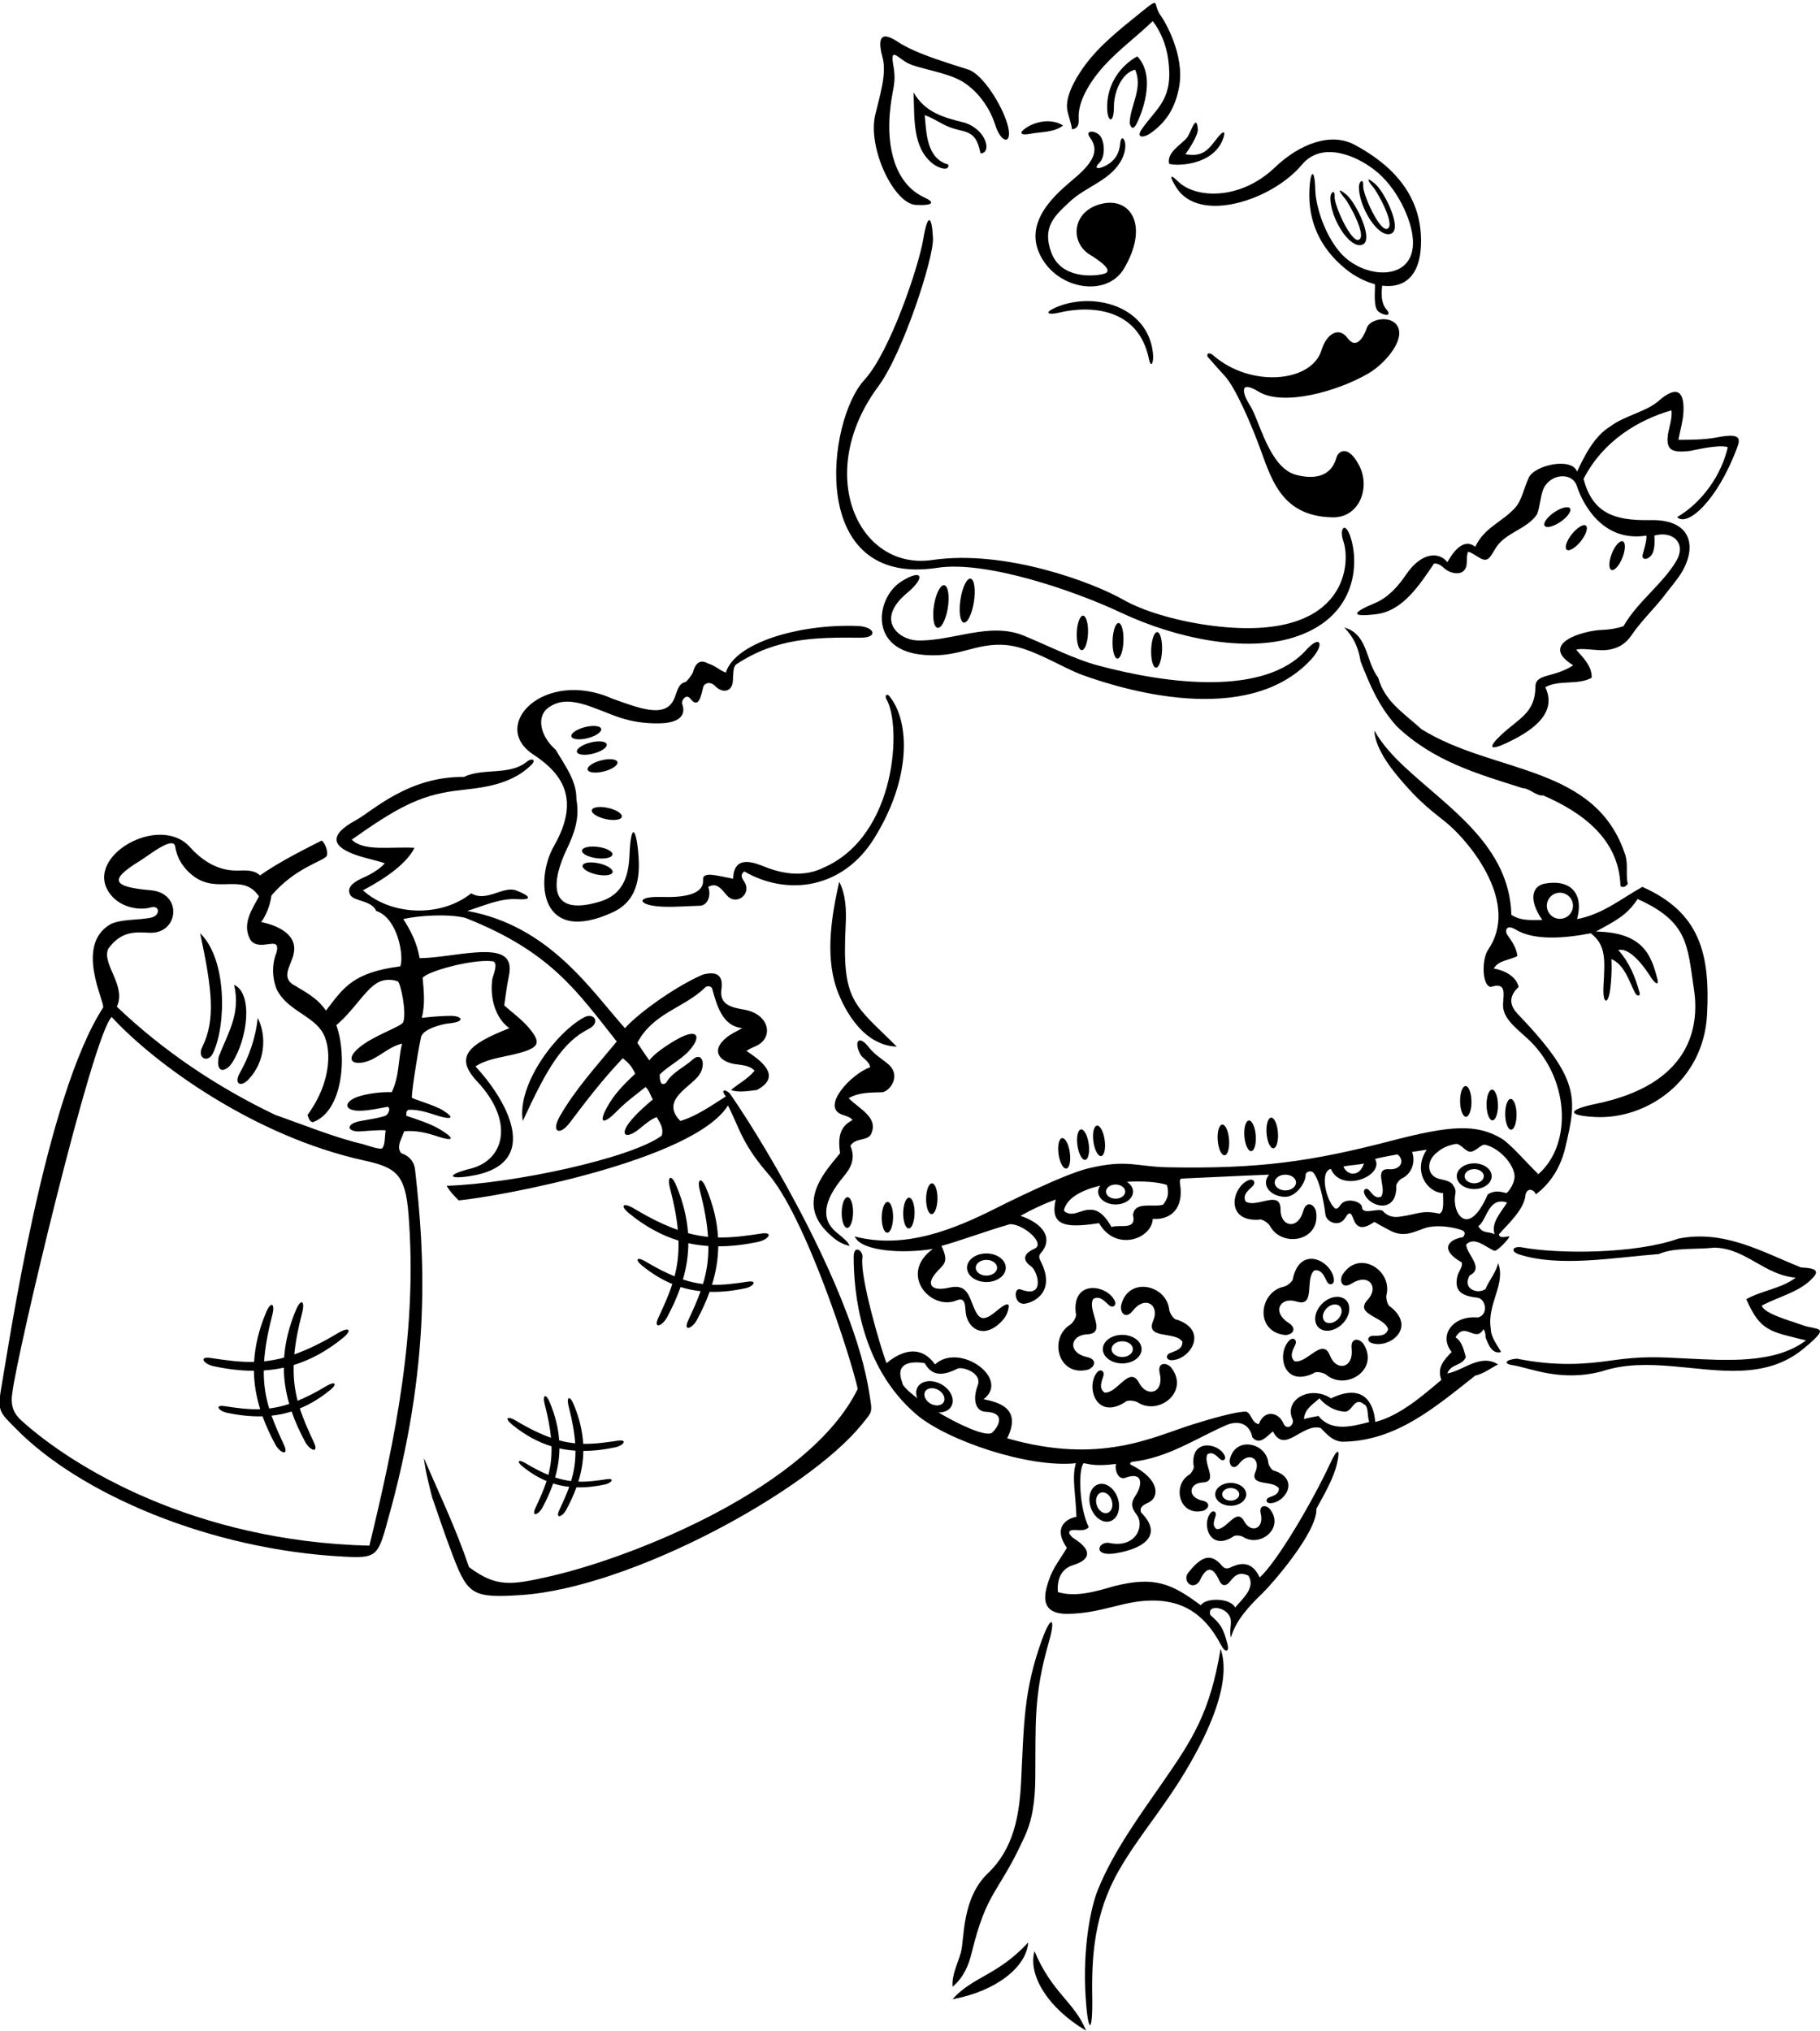<?xml version="1.0" encoding="UTF-8"?>
<svg xmlns="http://www.w3.org/2000/svg" xmlns:xlink="http://www.w3.org/1999/xlink" width="517pt" height="577pt" viewBox="0 0 517 577" version="1.1">
<g id="surface1">
<path style=" stroke:none;fill-rule:nonzero;fill:rgb(0%,0%,0%);fill-opacity:1;" d="M 304.52 36.742 C 306.414 36.48 306.488 35.066 306.414 33.512 C 306.148 28.086 310.688 21.934 313.617 18.719 C 317.855 14.07 323.129 10.184 327.457 5.996 C 329.664 8.859 331.27 12.711 331.832 16.738 C 333.43 28.219 328.789 30.367 324.414 36.586 C 322.477 39.344 324.926 39.242 327.039 37.695 C 331.617 34.344 333.891 30.367 334.945 24.723 C 336.676 15.488 330.574 5.559 329.785 4.52 C 327.219 1.125 329.941 -1.207 324.156 3.461 C 317.98 8.445 311.91 13.207 307.621 19.34 C 305.125 22.902 302.512 27.75 303.199 31.355 C 303.547 33.168 304.305 34.953 304.52 36.742 "/>
<path style=" stroke:none;fill-rule:nonzero;fill:rgb(0%,0%,0%);fill-opacity:1;" d="M 322.934 35.035 C 323.949 32.992 328.77 22.008 323.062 16.004 C 318.004 18.812 314.707 24.008 314.508 29.77 C 314.332 34.852 316.449 35.543 316.43 30.309 C 316.414 26.223 318.551 20.762 322.453 19.785 C 324.75 25.031 321.074 29.883 320.895 34.961 C 320.898 34.883 321.473 37.977 322.934 35.035 "/>
<path style=" stroke:none;fill-rule:nonzero;fill:rgb(0%,0%,0%);fill-opacity:1;" d="M 278.535 43.574 C 281.766 43.574 280.379 36.863 273.926 34.828 C 267.949 33.355 262.828 31.965 259.504 26.25 C 259.848 33.133 259.004 41.848 264.984 46.516 C 266.504 47.699 269.711 48.867 269.387 46.746 C 263.164 45.039 263.164 37.719 262.676 32.715 C 264.746 33.43 266.523 34.605 268.328 35.504 C 273.723 38.195 277.059 35.91 278.535 43.574 "/>
<path style=" stroke:none;fill-rule:nonzero;fill:rgb(0%,0%,0%);fill-opacity:1;" d="M 292.555 38.023 C 295.789 37.414 299.492 37.664 301.961 35.645 C 298.59 33.473 293.676 34.492 290.828 36.809 C 289.449 37.934 290.25 38.457 292.555 38.023 "/>
<path style=" stroke:none;fill-rule:nonzero;fill:rgb(0%,0%,0%);fill-opacity:1;" d="M 332.094 46.504 C 333.801 47.227 344.414 47.16 347.34 39.676 C 348.328 37.145 347.598 36.93 345.965 38.992 C 343.242 42.434 341.93 44.688 336.73 43.816 C 337.461 42.844 340.391 38.449 340.266 36.742 C 340.031 33.789 339.305 34.848 338.648 36.227 C 336.953 39.785 337.727 38.695 334.613 41.531 C 333.066 42.941 331.68 44.43 332.094 46.504 "/>
<path style=" stroke:none;fill-rule:nonzero;fill:rgb(0%,0%,0%);fill-opacity:1;" d="M 399.445 163.195 C 397.117 166.629 394.281 169.793 390.523 171.348 C 384.074 174.023 383.461 175.398 390.961 174.477 C 398.488 173.551 403.195 166.238 407.367 160.086 C 408.617 160.035 409.438 160.684 410.234 161.414 C 412.156 163.188 416.496 163.984 416.656 159.898 C 416.699 158.844 416.641 157.727 417.004 156.789 C 417.652 156.727 418.992 157.73 420.379 158.52 C 422.75 159.871 423.281 158.289 424.91 155.648 C 427.598 151.281 433.863 150.328 436.648 146.055 C 437.504 143.719 437.516 141.383 438.301 139.234 C 439.992 134.609 446.586 133.824 447.953 138.125 C 449.219 142.109 454.73 154.203 467.637 152.156 C 468 152.766 466.898 156.672 466.707 157.254 C 465.941 159.535 468.738 159.082 469.539 156.918 C 470.105 155.402 470.027 153.59 469.953 152.156 C 475.148 150.672 479.27 154.305 476.074 159.547 C 472.016 166.207 465.332 170.746 461.168 177.895 C 459.141 178.57 457.113 178.875 455.066 178.945 C 449.668 179.137 436.898 182.848 446.895 188.996 C 441.445 192.617 436.184 191.25 436.16 195.059 C 436.113 202.641 431.441 204.016 426.359 208.844 C 422.645 212.367 423.203 213.254 427.57 211.254 C 436.656 207.098 442.191 202 438.965 195.223 C 442.867 193.023 448.238 194.73 452.141 192.535 C 452.262 189.242 449.699 186.805 447.75 184.605 C 449.039 183.961 453.707 184.949 456.285 184.668 C 459.91 184.277 462 182.629 463.492 180.41 C 466.32 176.211 470.48 172.41 473.492 168.258 C 474.656 166.762 476.031 165.141 477.203 163.391 C 481.895 156.41 481.484 147.461 468.699 147.746 C 458.156 147.98 452.344 145.5 449.824 136.051 C 455.477 125.109 465.52 119.254 474.793 116.57 C 475.133 118.68 474.039 121.711 473.805 123.461 C 473.207 127.863 474.891 128.699 480.07 128.102 C 480.938 128 488.008 126.168 490.816 127.023 C 488.984 134.953 483.617 142.641 476.418 146.91 C 479.289 149.777 487.766 142.387 493.422 127.266 C 494.398 124.664 494.629 122.926 487.871 124.23 C 484.152 124.949 479.953 124.949 476.785 124.949 C 477.281 122.137 478.059 119.777 478.203 117.18 C 478.523 111.453 476.598 109.109 471.121 113.918 C 467.594 117.016 461.348 118.117 457.387 121.168 C 452.75 123.973 449.945 129.828 447.992 133.977 C 446.527 129.82 435.973 132.086 434.285 135.664 C 432.949 138.508 432.305 142.105 430.426 144.227 C 426.645 148.371 421.641 149.836 419.078 155.328 C 416.734 153.504 414.02 154.547 411.148 159.719 C 408.918 156.746 403.852 156.703 399.445 163.195 "/>
<path style=" stroke:none;fill-rule:nonzero;fill:rgb(0%,0%,0%);fill-opacity:1;" d="M 371.012 184.68 C 359.137 197.855 331.629 194.336 311.926 189.059 C 305.102 187.23 297.949 183.516 290.832 180.586 C 281.012 176.539 270.406 182.297 260.477 181.938 C 255.391 181.75 248.41 176.164 257.699 168.434 C 263.035 163.992 262.047 161.391 256.016 165.203 C 248.996 169.637 246.715 183.941 261.074 185.887 C 272.273 187.402 276.801 182.301 286.172 183.285 C 293.203 184.023 301.738 189.672 307.402 191.723 C 317.957 195.551 354.141 207.07 372.387 187.398 C 376.395 183.078 375.176 180.059 371.012 184.68 "/>
<path style=" stroke:none;fill-rule:nonzero;fill:rgb(0%,0%,0%);fill-opacity:1;" d="M 151.508 214.355 C 159.836 219.809 164.895 227.137 157.379 240.309 C 151.852 249.996 153.27 268.758 174.07 259.156 C 179.555 256.625 181.945 251.727 181.41 243.637 C 180.875 235.445 179.238 232.898 178.805 243.047 C 178.547 249.129 176.863 254.223 170.289 256.172 C 154.84 260.746 157.055 249.492 160.977 241.277 C 163.094 236.855 164.75 232.484 163.73 227.062 C 163.855 221.816 160.438 217.426 157.879 213.031 C 153.293 208.988 152.516 203.621 155.512 201.246 C 161.246 196.707 168.473 201.305 176.074 203.859 C 179.488 205.004 183.309 205.562 187.074 205.488 C 187.895 205.477 195.809 205.625 193.781 199.938 C 193.465 199.055 194.902 196.934 196.113 198.488 C 198.555 201.609 199.168 197.43 199.77 195.16 C 200.059 194.062 201.742 193.438 203.121 194.871 C 205.219 197.059 207.984 196.566 208.188 193.457 C 208.309 191.59 208.199 189.457 209.117 188.754 C 220.395 181.238 231.383 181.027 244.414 181.16 C 249.551 181.215 248.602 178.016 243.605 177.828 C 227.016 177.195 208.73 182.605 206.188 191.074 C 204.48 190.465 203.016 188.996 201.188 188.512 C 198.438 186.941 197.348 189.078 196.836 190.992 C 196.715 191.457 195.117 193.672 194.703 193.754 C 192.52 194.195 192.336 196.789 191.387 198.781 C 188.859 204.094 181.535 201.184 174.062 198.516 C 154.57 189.816 138.867 206.074 151.508 214.355 "/>
<path style=" stroke:none;fill-rule:nonzero;fill:rgb(0%,0%,0%);fill-opacity:1;" d="M 461.777 243.168 C 453.484 217.059 424.445 219.988 403.828 207.176 C 398.582 202.418 393.336 199.246 391.508 192.535 C 387.848 187.777 388.699 180.215 381.867 178.262 C 384.676 181.191 385.895 184.117 386.504 187.902 C 389.188 194.73 391.629 200.59 396.754 206.324 C 407.246 216.328 419.812 219.863 432.5 223.891 C 434.695 224.012 436.402 226.211 438.355 225.965 C 449.09 230.602 459.949 238.164 460.316 251.707 C 461.047 252.316 461.902 251.828 462.391 251.098 C 461.777 248.289 462.512 245.973 461.777 243.168 "/>
<path style=" stroke:none;fill-rule:nonzero;fill:rgb(0%,0%,0%);fill-opacity:1;" d="M 252.656 197.781 C 251.887 196.832 251.23 197.664 251.82 198.664 C 256.109 205.906 254.871 237.285 234.004 246.461 C 228.535 249.195 222.555 248.359 217.305 246.262 C 214.383 245.094 208.426 242.637 208.262 249.633 C 203.695 248.777 199.438 247.426 199.723 250 C 200.09 255.855 188.148 254.68 187.477 254.809 C 180.773 254.637 181.023 257.031 187.258 257.512 C 190.887 257.789 194.785 257.402 198.625 257.32 C 201.188 257.32 202.039 254.148 201.188 251.949 C 203.84 250.488 205.051 252.867 206.676 254.559 C 209.258 257.246 213.453 254.004 211.562 250.719 C 210.922 249.609 210.023 248.676 211.434 247.559 C 223.719 254.672 239.367 252.473 248.254 238.273 C 258.98 221.125 258.504 204.969 252.656 197.781 "/>
<path style=" stroke:none;fill-rule:nonzero;fill:rgb(0%,0%,0%);fill-opacity:1;" d="M 512.309 376.539 C 507.684 374.941 501.141 373.133 500.453 370.902 C 505.539 368.195 511.496 367.023 515.242 362.703 C 517.34 360.285 513.621 360.203 511.555 360.043 C 500.332 355.527 489.719 349.309 476.785 351.867 C 464.508 356.242 442.801 356.289 432.441 354.371 C 429.668 353.855 428.898 355.504 431.531 356.355 C 442.988 360.074 458.551 357.223 471.172 356.262 C 475.688 354.309 481.664 355.039 487.031 354.43 C 496.062 354.676 500.941 362.117 510.09 362.973 C 505.82 366.145 500.695 366.508 496.062 369.07 C 500.055 378.254 502.852 378.262 513.02 380.781 C 504.242 387.492 490.285 386.48 478.871 385.914 C 470.801 385.516 466.559 385.223 457.523 386.516 C 450.457 387.523 442.145 388.234 430.871 385.969 C 427.723 386.242 426.867 387.406 429.652 387.816 C 434.621 388.559 443.273 392.699 455.07 389.566 C 461.527 387.414 468.352 387.555 475.188 388.137 C 488.348 389.254 501.551 392.008 512.27 383.176 C 520.367 376.508 516.469 377.977 512.309 376.539 "/>
<path style=" stroke:none;fill-rule:nonzero;fill:rgb(0%,0%,0%);fill-opacity:1;" d="M 207.652 311.121 C 206.797 309.656 204.234 308.926 206.188 311.488 C 202.285 313.926 197.895 317.098 193.258 318.441 C 187.809 312.879 195.027 309.449 198.105 306.02 C 200.863 302.949 199.621 298.312 196.637 301.109 C 194.582 303.031 190.832 304.699 189.23 307.582 C 187.398 309.047 187.398 305.996 187.398 305.266 C 189.559 303.027 193.328 301.133 195.656 298.594 C 199.387 294.516 198.25 292.086 192.891 294.949 C 189.551 296.738 185.586 299.531 184.473 301.238 C 183.211 299.57 182.195 297.945 181.055 296.238 C 185.449 287.82 194.23 286.355 200.09 280.742 C 200.801 279.848 202.285 280.012 202.406 281.23 C 203.746 285.988 205.336 291.48 210.824 292.09 C 209.539 292.848 207.719 293.637 206.348 294.762 C 201.66 298.613 204.633 301.641 208.719 302.281 C 210.707 302.594 212.871 302.609 214.363 304.168 C 212.164 306.73 210.094 307.582 207.652 309.656 C 209.605 310.391 212.047 310.023 214.973 309.656 C 221.633 306.133 217.488 302.094 212.047 298.555 C 212.965 297.922 213.883 297.535 214.777 297.137 C 219.84 294.867 218.691 288.102 211.383 286.82 C 207.934 286.215 204.125 285.52 204.969 280.742 C 205.375 277.305 203.852 275.781 199.723 276.84 C 192.77 279.766 181.992 287.168 177.52 292.09 C 167.715 281.059 155.941 262.977 132.746 258.781 C 137.227 257.391 142.109 255.102 147.008 255.434 C 151.566 255.742 150.465 254.434 146.676 252.98 C 142.906 251.539 138.344 256.395 133.844 253.781 C 125.23 260.672 111.168 260.188 103.098 252.926 C 109.91 249.348 115.664 245.117 117.738 240.848 C 110.789 240.473 103.352 241.957 99.926 238.531 C 112.355 229.727 119.02 226.004 129.215 224.656 C 135.199 223.863 144.402 223.621 150.801 217.426 C 152.508 215.797 151.086 215.289 149.762 216.305 C 144.883 220.453 137.258 218.035 131.77 220.719 C 115.941 220.523 105.738 230.477 101.199 232.938 C 92.641 237.578 94.883 240.734 101.238 242.926 C 103.969 243.863 106.828 244.387 109.32 245.242 C 108.102 246.582 106.547 247.621 104.93 248.504 C 103.188 249.457 97.996 251.023 99.414 254.094 C 100.359 256.148 105.422 255.594 106.879 258.781 C 112.988 260.812 114.812 271.594 113.715 274.52 C 100.199 276.285 97.609 280.559 92.605 287.086 C 89.922 283.305 86.75 281.84 82.969 279.523 C 79.816 277.203 83.09 273.547 83.457 270.738 C 84.594 265.105 77.988 262.664 74.184 261.953 C 75.648 260.004 76.746 257.074 77.113 254.391 C 83.883 246.5 91.387 244.875 92.852 243.168 C 93.215 241.824 92.484 239.75 91.387 238.773 C 87.848 240.605 79.238 244.812 73.871 248.703 C 72.316 247.18 70.188 247.223 67.352 247.316 C 61.695 247.391 57.266 244.316 53.945 240.629 C 45.336 231.055 24.086 243.117 30.914 253.449 C 33.852 257.898 39.621 258.719 42.84 257.785 C 45.426 257.039 45.668 260.129 42.824 260.711 C 39.164 261.457 34.496 261.039 31.363 262.566 C 21.113 268.543 29.898 284.77 29.289 286.234 C 12.82 311.672 2.57 381.777 0.551 393.094 C -0.867 401.031 -0.266 400.992 4.578 405.922 C 22.641 424.309 59.527 440.27 97.801 442.223 C 106.633 442.672 107.367 442.211 109.934 432.652 C 122.82 387.41 120.582 355.98 117.91 332.312 C 117.734 330.727 116.965 328.637 113.957 327.59 C 112.492 325.762 114.078 323.566 114.812 321.367 C 118.223 321.066 121.352 321.848 124.285 322.832 C 128.82 324.355 129.324 323.512 125.312 321.039 C 122.289 319.18 118.723 318.105 115.422 316.977 C 115.422 316.367 115.297 315.637 116.031 315.27 C 119.27 315.156 121.688 316.168 124.785 317.09 C 127.766 317.977 129.613 317.824 125.805 315.422 C 123.527 313.984 117.168 312.172 117.027 311.844 C 116.762 311.23 118.469 300.02 119.566 294.773 C 119.934 292.211 126.148 290.855 127.211 290.762 C 132.629 290.297 131.16 288.582 128.109 288.59 C 125.812 288.598 122.82 288.797 119.812 289.16 C 120.789 285.379 120.422 281.719 120.055 277.816 C 121.152 275.984 134.086 272.445 139.699 273.059 C 141.895 273.059 139.973 277.34 139.867 278.043 C 139.09 283.254 140.613 289.188 144.699 292.09 C 133.164 296.645 128.879 300.141 135.57 307.254 C 146.086 318.434 143.492 329.555 133.602 332.012 C 127.039 333.641 127.051 335.09 133.328 334.141 C 154.867 330.883 143.539 312.008 135.062 302.945 C 138.266 300.883 141.926 300.48 145.461 299.652 C 153.242 297.836 154.023 296.535 150.297 292.062 C 148.281 289.645 145.43 287.582 143.234 285.621 C 143.594 283.121 143.953 280.16 144.547 277.316 C 145.723 271.738 142.699 270.105 135.609 270.539 C 129.977 270.883 124.664 272.105 119.203 272.203 C 118.469 267.934 116.762 264.516 114.566 261.102 C 118.469 260.125 127.094 259.516 132.133 260.734 C 156.488 270.312 163.941 281.691 175.199 295.871 C 169.02 303.348 163.406 309.523 159.102 316.988 C 156.395 321.68 158.996 322.758 161.863 318.938 C 166.531 312.719 171.133 306.719 176.91 300.629 C 178.332 301.809 179.348 302.621 180.445 305.02 C 177.859 307.453 175.184 310.074 173.266 313.152 C 169.785 318.738 170.812 320.203 175.277 315.633 C 177.879 312.969 180.891 310.805 183.375 308.805 C 184.473 309.777 184.715 311.121 185.449 312.34 C 183.559 313.938 180.789 316.289 178.832 318.805 C 175.883 322.598 177.961 323.707 181.66 320.656 C 183.305 319.305 184.898 317.953 186.547 317.344 C 187.684 319.297 188.496 320.516 188.012 322.59 C 179.395 329.051 145.672 336.27 126.887 336.863 C 127.742 338.449 129.086 339.789 130.305 341.012 C 141.492 339.992 196.938 329.773 206.797 314.051 C 209.969 320.27 210.66 324.582 217.656 332.836 C 228.758 344.914 242.059 386.883 243.645 394.57 C 230.176 422.16 180.766 442.16 156.41 447.766 C 145.043 450.379 141 450.953 133.23 445.199 C 129.449 433.977 124.691 424.215 120.422 414.211 C 120.789 417.75 121.887 421.898 122.738 425.312 C 124.699 430.98 126.656 436.82 128.836 442.469 C 132.922 453.07 134.484 454.027 148.051 453.125 C 179.082 451.07 229.484 423.684 244.895 404.551 C 247.965 400.73 247.824 401.504 246.934 395.734 C 242.629 367.758 218.164 326.309 207.652 311.121 Z M 116.039 344.906 C 118.66 378.016 112.328 408.566 104.93 439.098 C 55.281 437.883 20.574 416.719 6.059 403.527 C 4.18 401.816 2.785 399.625 3.547 395.422 C 4.824 384.617 26.262 294.09 31.727 288.918 C 43.93 302.215 72.355 322.891 103.469 329.68 C 112.625 331.68 115.148 333.691 116.039 344.906 Z M 114.555 290.336 C 114.105 291.648 106.43 293.984 102.113 297.527 C 97.883 301.008 100.164 302.773 104.098 301.582 C 107.582 300.527 110.402 297.344 114.199 296.48 C 113.102 300.996 113.469 305.754 111.273 310.266 C 108.762 310.199 105.688 310.469 102.758 311.227 C 97.449 312.602 97.254 315.695 102.484 315.543 C 105.117 315.469 107.844 314.812 110.176 314.414 C 111.148 315.023 110.109 316.719 109.535 316.938 C 107.613 317.66 104.879 317.988 102.18 318.508 C 98.758 319.168 98.105 321.23 101.727 321.43 C 102.375 321.465 107.855 320.883 109.562 321.125 C 109.258 322.574 109.48 325.215 108.586 326.188 C 108.047 326.77 103.773 325.191 102.934 324.992 C 94.941 323.129 85.828 319.383 78.211 316.734 C 61.375 308.68 46.246 298.434 33.191 285.988 C 36 279.949 28.801 273.91 30.754 269.52 C 34.461 264.426 38.43 264.777 42.41 264.98 C 50.809 265.41 51.992 253.719 42.891 252.918 C 31.52 251.918 31.012 249.883 39.965 244.418 C 42.234 243.031 49.418 237.188 49.785 240.605 C 50.387 244.145 52.266 246.809 54.805 248.773 C 61.836 254.211 68.84 247.75 73.574 254.637 C 71.746 258.172 68.449 262.566 71.258 267.199 C 74.125 270.496 79.766 265.461 78.578 270.496 C 77.234 273.789 77.234 277.57 78.578 280.988 C 81.27 286.664 88.09 288.281 91.234 292.672 C 94.398 297.09 94.398 307.133 87.359 316.734 C 87.605 317.465 87.848 318.562 88.824 318.809 C 97.484 315.773 98.668 299.797 95.535 291.234 C 100.648 286.914 103.547 281.348 107.215 279.188 C 108.914 278.188 111.262 278.109 112.996 278.801 C 113.754 279.102 115.547 287.426 114.555 290.336 "/>
<path style=" stroke:none;fill-rule:nonzero;fill:rgb(0%,0%,0%);fill-opacity:1;" d="M 240.219 262.973 C 240.445 258.52 240.297 254.199 238.395 250.488 C 236.359 259.484 234.328 271.02 237.574 280.637 C 239.031 284.949 244.332 296.965 254.746 297.336 C 242.586 285.137 239.102 284.781 240.219 262.973 "/>
<path style=" stroke:none;fill-rule:nonzero;fill:rgb(0%,0%,0%);fill-opacity:1;" d="M 56.859 265.129 C 60.273 281.156 61.258 289.699 57.5 297.336 C 55.824 300.691 59.121 302.074 60.492 299.215 C 64.309 291.273 64.527 272.496 56.859 265.129 "/>
<path style=" stroke:none;fill-rule:nonzero;fill:rgb(0%,0%,0%);fill-opacity:1;" d="M 66.5 279.766 C 68.449 288.062 64.668 293.555 62.105 300.262 C 61.246 305.418 64.363 304.402 66.008 301.809 C 70.434 294.82 71.855 282.188 66.5 279.766 "/>
<path style=" stroke:none;fill-rule:nonzero;fill:rgb(0%,0%,0%);fill-opacity:1;" d="M 68.074 304.898 C 66.469 307.719 68.242 309.117 70.609 306.629 C 75.285 301.711 75.855 294.457 73.207 289.16 C 72.648 294.863 70.656 300.359 68.074 304.898 "/>
<path style=" stroke:none;fill-rule:nonzero;fill:rgb(0%,0%,0%);fill-opacity:1;" d="M 252.023 302.055 C 250.234 300.637 248.203 299.352 246.863 297.582 C 244.047 293.867 242.426 295.766 244.387 299.492 C 245.074 300.793 246.836 301.285 247.18 303.191 C 241.773 305.062 233.141 314.406 239.145 316.625 C 240.258 317.039 241.508 317.281 242.18 318.195 C 238.777 319.898 237.91 322.754 238.641 327.59 C 236.48 330.277 233.688 333.383 232.203 336.891 C 229.52 343.246 232.051 347.75 236.828 351.699 C 238.07 352.727 239.496 353.512 241.324 353.941 C 240.984 352.75 239.215 351.438 237.594 350.09 C 233.148 346.387 233.801 341.18 239.66 334.215 C 241.703 331.785 243.121 329.109 241.566 325.516 C 243.031 323.078 246.203 324.297 247.426 322.223 C 249.621 317.465 244.375 315.27 241.078 311.977 C 243.965 310.293 247.215 310.398 250.52 310.289 C 252.559 310.223 256.43 305.539 252.023 302.055 "/>
<path style=" stroke:none;fill-rule:nonzero;fill:rgb(0%,0%,0%);fill-opacity:1;" d="M 276.016 554.785 C 280.344 536.988 283.625 537.957 290.672 522.578 C 293.363 517.199 294.039 511.375 294.098 505.039 C 294.246 489.578 293.559 481.68 297.953 466.445 C 299.973 459.441 298.551 458.789 296.066 465.605 C 290.766 480.156 290.879 489.602 290.07 505.965 C 289.59 515.699 287.988 525.16 280.609 532.184 C 273.137 539.352 273.988 550.84 272.973 554.578 C 272.047 557.988 270.328 560.914 270.605 564.395 C 273.668 561.82 275.133 558.418 276.016 554.785 "/>
<path style=" stroke:none;fill-rule:nonzero;fill:rgb(0%,0%,0%);fill-opacity:1;" d="M 330.23 506.41 C 323.438 516.211 316.328 525.926 311.891 536.797 C 309.844 541.809 307.492 553.371 308.395 567.402 C 309.09 578.207 310.453 577.688 310.266 567.262 C 310.062 555.824 310.82 543.625 317.797 531.434 C 323.422 521.609 330.121 514.266 336.762 503.168 C 343.551 491.832 349.941 477.727 346.73 468.379 C 343.742 486.586 338.656 494.258 330.23 506.41 "/>
<path style=" stroke:none;fill-rule:nonzero;fill:rgb(0%,0%,0%);fill-opacity:1;" d="M 308.516 576.867 C 305.223 568.695 298.785 566.133 293.875 554.297 C 291.926 561.098 297.781 570.582 308.516 576.867 "/>
<path style=" stroke:none;fill-rule:nonzero;fill:rgb(0%,0%,0%);fill-opacity:1;" d="M 270.559 567.941 C 282.805 565.746 291.574 558.867 292.09 551.809 C 283.395 561.223 276.473 561.406 270.559 567.941 "/>
<path style=" stroke:none;fill-rule:nonzero;fill:rgb(0%,0%,0%);fill-opacity:1;" d="M 306.074 49.918 C 302.312 53.273 290.879 61.367 295.047 71.531 C 299.379 82.102 314.223 84.902 319.312 76.266 C 326.359 64.312 321.379 56.18 313.344 57.809 C 304.543 59.59 303.715 68.734 309.586 72.348 C 312.227 73.973 316.68 76.988 313.527 77.805 C 310.375 78.617 301.41 79.129 298.664 71.809 C 295.918 64.488 299.621 61.266 303.992 57.199 C 308.363 53.133 314.871 51.402 318.121 46.219 C 321.379 41.031 318.531 37.172 318.227 40.625 C 317.922 44.082 316.293 45.914 314.16 47.031 C 312.023 48.148 310.496 48.047 312.328 46.219 C 314.16 44.387 313.754 39.812 312.328 38.391 C 310.906 36.965 308.145 37.012 309.574 38.973 C 312.043 42.352 311.133 45.41 306.074 49.918 "/>
<path style=" stroke:none;fill-rule:nonzero;fill:rgb(0%,0%,0%);fill-opacity:1;" d="M 300.809 88.828 C 309.32 86.773 323.305 87.176 326.359 101.93 C 326.969 104.879 327.809 102.988 327.504 100.242 C 326.008 86.785 310.32 82.68 299.699 87.438 C 296.426 88.902 297.863 89.539 300.809 88.828 "/>
<path style=" stroke:none;fill-rule:nonzero;fill:rgb(0%,0%,0%);fill-opacity:1;" d="M 357.527 111.258 C 364.516 115.52 380.035 111.191 388.793 106.039 C 393.184 103.457 398.645 97.254 397.27 93.289 C 395.898 89.324 389.188 90.391 388.273 93.137 C 387.359 95.883 385.223 99.391 382.785 96.035 C 380.344 92.68 376.797 94.836 375.422 99.41 C 372.637 108.699 355.289 110.168 344.754 101.047 C 343.074 99.594 342.59 100.922 343.199 101.531 C 343.809 102.145 344.492 103.066 347.848 106.727 C 351.199 110.387 355.535 121.023 357.406 125.918 C 360.961 135.199 363.371 146.668 378.516 146.969 C 386.141 147.121 389.34 138.582 386.141 132.328 C 382.938 126.078 380.129 128.23 379.672 129.91 C 378.094 135.691 373.051 136.164 368.215 134.91 C 360.465 132.902 357.734 119.152 355.031 115.098 C 353.504 112.809 351.273 107.445 357.527 111.258 "/>
<path style=" stroke:none;fill-rule:nonzero;fill:rgb(0%,0%,0%);fill-opacity:1;" d="M 334.594 51.504 C 332.609 49.523 331.867 49.574 334.109 53.203 C 340.625 63.738 361.438 56.855 369.828 46.785 C 375.164 40.383 384.434 43.605 390.531 48.336 C 396.633 53.062 401.062 62.176 401.367 68.273 C 401.965 80.199 387.371 79.441 380.703 71.738 C 376.219 66.559 373.738 58.516 373.633 53.945 C 373.48 47.387 372.09 48.305 371.938 54.707 C 371.758 62.266 374.434 70.16 382.438 76.566 C 384.738 78.406 387.645 79.969 390.566 80.742 C 390.699 82.402 389.988 87.367 391.629 88.562 C 393.305 89.781 395.594 89.934 393.766 87.801 C 392.117 85.879 392.445 82.48 392.641 81.152 C 398.215 81.871 403.316 79.215 403.656 69.496 C 404.191 54.242 393.609 45.863 384.797 41.133 C 378.043 37.512 369.211 40.828 362.145 47.57 C 352.211 57.047 339.484 56.395 334.594 51.504 "/>
<path style=" stroke:none;fill-rule:nonzero;fill:rgb(0%,0%,0%);fill-opacity:1;" d="M 377.902 56.23 C 377.902 61.824 383.211 70.629 386.871 69.562 C 390.531 68.492 385.223 57.605 382.48 55.316 C 379.734 53.027 380.352 54.395 382.031 56.375 C 383.27 57.844 388.34 67.02 386.016 68.098 C 383.824 69.113 378.973 58.215 379.121 55.926 C 379.277 53.641 377.902 54.555 377.902 56.23 "/>
<path style=" stroke:none;fill-rule:nonzero;fill:rgb(0%,0%,0%);fill-opacity:1;" d="M 386.016 53.121 C 386.016 58.715 391.324 67.516 394.984 66.449 C 398.645 65.383 393.336 54.492 390.594 52.207 C 387.848 49.918 388.465 51.281 390.145 53.266 C 391.383 54.73 396.453 63.91 394.129 64.984 C 391.938 66.004 387.086 55.105 387.238 52.816 C 387.391 50.527 386.016 51.441 386.016 53.121 "/>
<path style=" stroke:none;fill-rule:nonzero;fill:rgb(0%,0%,0%);fill-opacity:1;" d="M 266.273 161.305 C 280.23 159.156 305.578 167.988 318.273 173.973 C 334.359 181.555 353.805 185.312 367.324 181.129 C 385.141 175.617 386.145 160.59 383.699 152.766 C 382.176 147.887 380.363 150.074 381.582 153.672 C 383.941 160.633 382.164 183.078 343.117 177.598 C 333.691 176.277 324.594 173.516 319.113 170.383 C 310.574 165.504 285.57 156.035 264.832 159.086 C 243.727 162.188 231.164 134.473 249.496 109.762 C 256.516 100.305 265.297 73.164 265.027 67.672 C 264.695 60.965 263.477 60.559 262.254 68 C 261.035 75.441 252.871 99.965 245.535 107.93 C 234.859 119.52 229.191 167.008 266.273 161.305 "/>
<path style=" stroke:none;fill-rule:nonzero;fill:rgb(0%,0%,0%);fill-opacity:1;" d="M 260.172 58.215 C 265.359 58.461 265.48 57.422 262.676 56.141 C 254.039 52.199 251.973 41.652 252.754 32.297 C 253.363 24.98 254.738 24.055 253.762 18.566 C 252.785 13.074 255.051 16.535 257.949 17.98 C 260.848 19.426 267.559 20.348 272.066 22.469 C 276.578 24.59 280.848 29.617 282.68 35.41 C 284.508 41.207 287.93 41.133 286.098 35.035 C 284.52 29.77 279.223 21.184 275.117 19.785 C 271.016 18.383 260.48 15.516 254.988 11.855 C 249.496 8.195 249.496 11.855 250.719 16.43 C 251.938 21.004 249.852 27.41 248.629 32.594 C 246.395 42.098 253.973 57.922 260.172 58.215 "/>
<path style=" stroke:none;fill-rule:nonzero;fill:rgb(0%,0%,0%);fill-opacity:1;" d="M 441.465 145.566 C 439.477 146.934 438.273 148.637 438.781 149.371 C 439.285 150.109 441.309 149.602 443.297 148.234 C 445.285 146.871 446.488 145.168 445.98 144.43 C 445.477 143.695 443.453 144.203 441.465 145.566 "/>
<path style=" stroke:none;fill-rule:nonzero;fill:rgb(0%,0%,0%);fill-opacity:1;" d="M 449.047 153.758 C 450.547 151.871 451.199 149.891 450.504 149.332 C 449.805 148.777 448.02 149.855 446.516 151.738 C 445.012 153.625 444.359 155.605 445.059 156.16 C 445.758 156.719 447.539 155.641 449.047 153.758 "/>
<path style=" stroke:none;fill-rule:nonzero;fill:rgb(0%,0%,0%);fill-opacity:1;" d="M 460.871 158.438 C 461.758 156.195 461.805 154.109 460.977 153.781 C 460.145 153.453 458.754 155.004 457.863 157.246 C 456.977 159.488 456.93 161.574 457.762 161.902 C 458.594 162.23 459.984 160.68 460.871 158.438 "/>
<path style=" stroke:none;fill-rule:nonzero;fill:rgb(0%,0%,0%);fill-opacity:1;" d="M 269.195 172.984 C 269.781 169.66 269.402 166.66 268.348 166.285 C 267.293 165.91 265.961 168.305 265.371 171.629 C 264.785 174.953 265.164 177.953 266.219 178.328 C 267.277 178.703 268.605 176.312 269.195 172.984 "/>
<path style=" stroke:none;fill-rule:nonzero;fill:rgb(0%,0%,0%);fill-opacity:1;" d="M 276.637 171.078 C 277.188 167.637 276.789 164.641 275.746 164.391 C 274.703 164.141 273.406 166.73 272.855 170.172 C 272.305 173.617 272.703 176.609 273.746 176.859 C 274.789 177.109 276.086 174.52 276.637 171.078 "/>
<path style=" stroke:none;fill-rule:nonzero;fill:rgb(0%,0%,0%);fill-opacity:1;" d="M 309.055 180.168 C 309.211 177.469 308.629 175.121 307.754 174.922 C 306.883 174.723 306.047 176.75 305.891 179.445 C 305.734 182.145 306.316 184.492 307.188 184.691 C 308.062 184.891 308.898 182.863 309.055 180.168 "/>
<path style=" stroke:none;fill-rule:nonzero;fill:rgb(0%,0%,0%);fill-opacity:1;" d="M 319.133 182.227 C 319.25 179.441 318.656 177.098 317.801 176.996 C 316.949 176.898 316.164 179.074 316.047 181.863 C 315.93 184.648 316.523 186.988 317.379 187.09 C 318.23 187.191 319.016 185.016 319.133 182.227 "/>
<path style=" stroke:none;fill-rule:nonzero;fill:rgb(0%,0%,0%);fill-opacity:1;" d="M 330.098 184.805 C 330.215 182.02 329.617 179.68 328.766 179.578 C 327.914 179.477 327.129 181.652 327.012 184.441 C 326.895 187.227 327.488 189.57 328.34 189.672 C 329.195 189.77 329.98 187.594 330.098 184.805 "/>
<path style=" stroke:none;fill-rule:nonzero;fill:rgb(0%,0%,0%);fill-opacity:1;" d="M 169.406 248.414 C 171.762 248.938 173.828 248.656 174.023 247.785 C 174.215 246.914 172.465 245.781 170.109 245.258 C 167.758 244.734 165.691 245.016 165.496 245.887 C 165.301 246.762 167.055 247.891 169.406 248.414 "/>
<path style=" stroke:none;fill-rule:nonzero;fill:rgb(0%,0%,0%);fill-opacity:1;" d="M 169.438 243.797 C 171.828 244.113 173.859 243.648 173.977 242.766 C 174.094 241.879 172.25 240.906 169.859 240.59 C 167.469 240.273 165.434 240.734 165.316 241.621 C 165.203 242.508 167.047 243.48 169.438 243.797 "/>
<path style=" stroke:none;fill-rule:nonzero;fill:rgb(0%,0%,0%);fill-opacity:1;" d="M 96.082 378.668 C 91.309 381.535 87.262 383.469 83.609 384.754 C 83.93 381.344 84.637 377.492 85.82 372.973 C 86.719 369.531 85.488 368.762 84.082 372.102 C 82.07 376.879 81.012 381.363 80.707 385.672 C 78.73 386.211 76.859 386.539 75.027 386.727 C 75.281 383.012 75.992 378.785 77.328 373.691 C 78.227 370.25 76.996 369.48 75.59 372.824 C 73.5 377.781 72.434 382.434 72.184 386.895 C 68.223 386.984 64.336 386.465 59.891 385.785 C 56.273 385.234 57.855 387.512 60.703 388.121 C 64.613 388.961 68.406 389.422 72.125 389.418 C 72.176 393.156 72.805 396.773 73.906 400.328 C 70.629 400.438 67.426 400.016 63.754 399.457 C 60.855 399.016 62.125 400.84 64.402 401.328 C 67.898 402.074 71.277 402.449 74.582 402.352 C 75.547 405.016 76.75 407.656 78.18 410.305 C 79.566 412.863 82.199 413.746 80.652 410.43 C 79.297 407.512 78.094 404.848 77.141 402.168 C 79.059 401.957 80.957 401.586 82.84 400.984 C 83.832 403.867 85.129 406.723 86.672 409.582 C 88.059 412.145 90.691 413.023 89.145 409.707 C 87.562 406.312 86.188 403.258 85.176 400.121 C 88.051 398.93 90.906 397.227 93.766 394.902 C 96.012 393.07 95.148 392.301 92.707 393.762 C 89.656 395.594 86.984 396.941 84.539 397.941 C 83.738 394.859 83.32 391.598 83.426 387.785 C 88.129 386.336 92.762 383.871 97.406 380.09 C 100.215 377.805 99.133 376.84 96.082 378.668 Z M 76.469 400.129 C 75.469 396.824 74.895 393.379 74.93 389.324 C 76.84 389.195 78.738 388.945 80.617 388.527 C 80.648 392.055 81.184 395.477 82.16 398.836 C 80.137 399.512 78.273 399.902 76.469 400.129 "/>
<path style=" stroke:none;fill-rule:nonzero;fill:rgb(0%,0%,0%);fill-opacity:1;" d="M 178.754 344.734 C 183.398 348.516 188.031 350.98 192.73 352.43 C 192.84 356.238 192.422 359.5 191.617 362.586 C 189.176 361.586 186.504 360.234 183.453 358.406 C 181.012 356.941 180.145 357.715 182.395 359.547 C 185.254 361.871 188.105 363.57 190.984 364.766 C 189.973 367.902 188.594 370.953 187.016 374.352 C 185.469 377.668 188.102 376.785 189.484 374.227 C 191.031 371.363 192.324 368.512 193.32 365.625 C 195.203 366.227 197.102 366.598 199.02 366.812 C 198.066 369.492 196.863 372.152 195.508 375.07 C 193.961 378.387 196.594 377.508 197.98 374.945 C 199.41 372.301 200.613 369.656 201.574 366.992 C 204.883 367.094 208.262 366.719 211.758 365.969 C 214.035 365.48 215.301 363.656 212.406 364.098 C 208.73 364.66 205.531 365.078 202.254 364.973 C 203.355 361.414 203.984 357.801 204.031 354.062 C 207.75 354.062 211.547 353.605 215.457 352.766 C 218.305 352.156 219.887 349.875 216.27 350.43 C 211.824 351.105 207.938 351.629 203.977 351.539 C 203.727 347.078 202.66 342.426 200.57 337.465 C 199.164 334.125 197.934 334.895 198.832 338.336 C 200.164 343.426 200.879 347.652 201.129 351.367 C 199.301 351.18 197.43 350.855 195.449 350.316 C 195.148 346.008 194.09 341.52 192.078 336.746 C 190.672 333.406 189.441 334.172 190.34 337.613 C 191.523 342.137 192.23 345.988 192.551 349.395 C 188.895 348.109 184.852 346.176 180.074 343.312 C 177.027 341.48 175.941 342.445 178.754 344.734 Z M 195.539 353.172 C 197.422 353.59 199.316 353.84 201.23 353.969 C 201.266 358.023 200.691 361.469 199.691 364.77 C 197.887 364.547 196.023 364.152 194 363.48 C 194.973 360.117 195.512 356.699 195.539 353.172 "/>
<path style=" stroke:none;fill-rule:nonzero;fill:rgb(0%,0%,0%);fill-opacity:1;" d="M 145.484 404.719 C 149.199 407.742 152.906 409.715 156.664 410.875 C 156.75 413.922 156.418 416.531 155.773 418.996 C 153.82 418.199 151.684 417.117 149.242 415.656 C 147.289 414.484 146.598 415.102 148.398 416.566 C 150.684 418.426 152.965 419.785 155.266 420.742 C 154.461 423.254 153.355 425.691 152.09 428.41 C 150.855 431.066 152.961 430.359 154.07 428.312 C 155.305 426.023 156.34 423.738 157.137 421.43 C 158.645 421.91 160.16 422.211 161.695 422.379 C 160.934 424.523 159.973 426.652 158.887 428.984 C 157.648 431.641 159.758 430.938 160.863 428.887 C 162.008 426.77 162.973 424.656 163.742 422.523 C 166.387 422.605 169.09 422.305 171.887 421.707 C 173.707 421.316 174.723 419.855 172.406 420.211 C 169.465 420.656 166.906 420.996 164.281 420.91 C 165.164 418.062 165.668 415.172 165.707 412.18 C 168.684 412.18 171.715 411.812 174.844 411.145 C 177.121 410.656 178.391 408.832 175.496 409.273 C 171.941 409.812 168.828 410.23 165.66 410.16 C 165.461 406.59 164.605 402.871 162.938 398.902 C 161.812 396.23 160.824 396.844 161.547 399.598 C 162.613 403.672 163.184 407.055 163.387 410.023 C 161.922 409.875 160.426 409.613 158.84 409.184 C 158.598 405.734 157.75 402.145 156.141 398.324 C 155.016 395.652 154.031 396.27 154.754 399.02 C 155.699 402.641 156.266 405.719 156.52 408.445 C 153.598 407.418 150.363 405.871 146.539 403.578 C 144.102 402.113 143.234 402.887 145.484 404.719 Z M 158.914 411.469 C 160.418 411.801 161.934 412 163.465 412.105 C 163.492 415.348 163.031 418.105 162.234 420.746 C 160.789 420.566 159.297 420.254 157.68 419.715 C 158.461 417.023 158.891 414.289 158.914 411.469 "/>
<path style=" stroke:none;fill-rule:nonzero;fill:rgb(0%,0%,0%);fill-opacity:1;" d="M 167.277 292.27 C 170.633 290.59 168.82 287.508 166.008 288.973 C 158.195 293.047 146.781 307.961 148.508 318.449 C 155.367 303.57 159.695 296.137 167.277 292.27 "/>
<path style=" stroke:none;fill-rule:nonzero;fill:rgb(0%,0%,0%);fill-opacity:1;" d="M 176.645 232.043 C 176.836 231.172 175.086 230.039 172.73 229.516 C 170.379 228.992 168.312 229.273 168.117 230.148 C 167.922 231.02 169.676 232.152 172.027 232.676 C 174.383 233.199 176.449 232.914 176.645 232.043 "/>
<path style=" stroke:none;fill-rule:nonzero;fill:rgb(0%,0%,0%);fill-opacity:1;" d="M 166.945 209.699 C 169.281 209.102 170.996 207.918 170.777 207.051 C 170.555 206.188 168.48 205.969 166.145 206.562 C 163.809 207.16 162.094 208.344 162.312 209.211 C 162.535 210.074 164.609 210.293 166.945 209.699 "/>
<path style=" stroke:none;fill-rule:nonzero;fill:rgb(0%,0%,0%);fill-opacity:1;" d="M 168.516 214.086 C 170.852 213.488 172.566 212.305 172.348 211.441 C 172.125 210.574 170.051 210.355 167.715 210.953 C 165.379 211.547 163.66 212.734 163.883 213.598 C 164.105 214.465 166.176 214.684 168.516 214.086 "/>
<path style=" stroke:none;fill-rule:nonzero;fill:rgb(0%,0%,0%);fill-opacity:1;" d="M 166.934 218.656 C 167.152 219.523 169.227 219.742 171.562 219.145 C 173.902 218.547 175.617 217.363 175.395 216.496 C 175.176 215.633 173.102 215.414 170.766 216.012 C 168.426 216.605 166.711 217.789 166.934 218.656 "/>
<path style=" stroke:none;fill-rule:nonzero;fill:rgb(0%,0%,0%);fill-opacity:1;" d="M 250.465 345.805 C 250.434 348.215 251.133 350.18 252.023 350.191 C 252.918 350.203 253.668 348.258 253.699 345.848 C 253.734 343.434 253.035 341.469 252.141 341.457 C 251.246 341.445 250.496 343.391 250.465 345.805 "/>
<path style=" stroke:none;fill-rule:nonzero;fill:rgb(0%,0%,0%);fill-opacity:1;" d="M 311.594 319.773 C 310.711 319.895 310.262 321.934 310.598 324.32 C 310.934 326.711 311.922 328.547 312.805 328.422 C 313.691 328.297 314.137 326.262 313.801 323.871 C 313.469 321.484 312.477 319.648 311.594 319.773 "/>
<path style=" stroke:none;fill-rule:nonzero;fill:rgb(0%,0%,0%);fill-opacity:1;" d="M 307.059 320.848 C 306.176 320.973 305.73 323.008 306.062 325.395 C 306.398 327.785 307.387 329.621 308.27 329.496 C 309.156 329.371 309.602 327.336 309.266 324.949 C 308.934 322.559 307.941 320.723 307.059 320.848 "/>
<path style=" stroke:none;fill-rule:nonzero;fill:rgb(0%,0%,0%);fill-opacity:1;" d="M 301.695 323.32 C 300.812 323.445 300.363 325.48 300.699 327.871 C 301.035 330.258 302.023 332.094 302.906 331.969 C 303.793 331.848 304.238 329.809 303.902 327.422 C 303.57 325.031 302.578 323.195 301.695 323.32 "/>
<path style=" stroke:none;fill-rule:nonzero;fill:rgb(0%,0%,0%);fill-opacity:1;" d="M 361.066 317.5 C 360.176 317.566 359.605 319.574 359.789 321.98 C 359.977 324.383 360.848 326.277 361.738 326.207 C 362.629 326.141 363.199 324.133 363.016 321.73 C 362.828 319.324 361.957 317.43 361.066 317.5 "/>
<path style=" stroke:none;fill-rule:nonzero;fill:rgb(0%,0%,0%);fill-opacity:1;" d="M 354.762 318.312 C 353.871 318.383 353.301 320.387 353.488 322.793 C 353.672 325.195 354.547 327.09 355.434 327.02 C 356.324 326.953 356.898 324.949 356.711 322.543 C 356.527 320.137 355.652 318.246 354.762 318.312 "/>
<path style=" stroke:none;fill-rule:nonzero;fill:rgb(0%,0%,0%);fill-opacity:1;" d="M 347.188 319.48 C 346.297 319.551 345.727 321.555 345.914 323.961 C 346.098 326.367 346.969 328.258 347.859 328.191 C 348.754 328.121 349.324 326.117 349.137 323.711 C 348.953 321.309 348.078 319.414 347.188 319.48 "/>
<path style=" stroke:none;fill-rule:nonzero;fill:rgb(0%,0%,0%);fill-opacity:1;" d="M 263.074 340.516 C 263.039 342.93 263.738 344.895 264.633 344.906 C 265.523 344.918 266.273 342.973 266.309 340.559 C 266.34 338.148 265.641 336.184 264.746 336.172 C 263.855 336.16 263.105 338.105 263.074 340.516 "/>
<path style=" stroke:none;fill-rule:nonzero;fill:rgb(0%,0%,0%);fill-opacity:1;" d="M 430.805 316.531 C 430.773 314.121 430.023 312.176 429.129 312.188 C 428.234 312.199 427.539 314.164 427.57 316.574 C 427.602 318.988 428.352 320.934 429.246 320.922 C 430.141 320.91 430.836 318.945 430.805 316.531 "/>
<path style=" stroke:none;fill-rule:nonzero;fill:rgb(0%,0%,0%);fill-opacity:1;" d="M 425.52 313.891 C 425.484 311.477 424.734 309.531 423.844 309.547 C 422.949 309.559 422.25 311.52 422.281 313.934 C 422.316 316.344 423.066 318.289 423.961 318.277 C 424.852 318.266 425.551 316.301 425.52 313.891 "/>
<path style=" stroke:none;fill-rule:nonzero;fill:rgb(0%,0%,0%);fill-opacity:1;" d="M 417.996 312.871 C 417.961 310.461 417.211 308.516 416.32 308.527 C 415.426 308.539 414.727 310.504 414.762 312.914 C 414.793 315.328 415.543 317.273 416.434 317.262 C 417.328 317.25 418.027 315.285 417.996 312.871 "/>
<path style=" stroke:none;fill-rule:nonzero;fill:rgb(0%,0%,0%);fill-opacity:1;" d="M 240.77 340.098 C 239.879 340.086 239.129 342.027 239.094 344.441 C 239.062 346.852 239.762 348.816 240.652 348.828 C 241.547 348.84 242.297 346.895 242.328 344.484 C 242.359 342.07 241.664 340.105 240.77 340.098 "/>
<path style=" stroke:none;fill-rule:nonzero;fill:rgb(0%,0%,0%);fill-opacity:1;" d="M 315.379 432.145 C 317.508 431.449 318.473 428.547 317.531 425.652 C 316.59 422.762 314.098 420.98 311.969 421.676 C 309.84 422.367 308.875 425.273 309.816 428.164 C 310.758 431.059 313.246 432.84 315.379 432.145 Z M 311.551 427.602 C 311.031 426.008 311.562 424.406 312.734 424.027 C 313.906 423.645 315.281 424.625 315.797 426.219 C 316.316 427.809 315.785 429.41 314.613 429.793 C 313.438 430.176 312.066 429.195 311.551 427.602 "/>
<path style=" stroke:none;fill-rule:nonzero;fill:rgb(0%,0%,0%);fill-opacity:1;" d="M 258.125 348.973 C 259.02 348.984 259.77 347.039 259.801 344.625 C 259.832 342.215 259.137 340.25 258.242 340.238 C 257.348 340.227 256.598 342.172 256.566 344.586 C 256.535 346.996 257.23 348.961 258.125 348.973 "/>
<path style=" stroke:none;fill-rule:nonzero;fill:rgb(0%,0%,0%);fill-opacity:1;" d="M 274.695 360.145 C 274.695 362.387 277.16 364.203 280.203 364.203 C 283.242 364.203 285.707 362.387 285.707 360.145 C 285.707 357.902 283.242 356.086 280.203 356.086 C 277.16 356.086 274.695 357.902 274.695 360.145 Z M 283.234 360.145 C 283.234 361.379 281.879 362.379 280.203 362.379 C 278.527 362.379 277.172 361.379 277.172 360.145 C 277.172 358.91 278.527 357.91 280.203 357.91 C 281.879 357.91 283.234 358.91 283.234 360.145 "/>
<path style=" stroke:none;fill-rule:nonzero;fill:rgb(0%,0%,0%);fill-opacity:1;" d="M 304.039 376.301 C 297.855 380.074 300.469 391.227 309.043 389.105 C 311.059 388.367 311.766 386.164 308.797 385.523 C 303.191 384.312 303.93 379.277 308.816 379.059 C 311.75 378.926 311.719 377.203 311.184 375.121 C 310.652 373.035 309.617 370.59 310.551 369.008 C 312.406 368.008 313.645 369.52 314.973 370.738 C 316.039 371.719 317.355 370.898 316.598 369.426 C 314.23 364.812 304.477 363.539 305.59 373.031 C 306.055 374 304.668 375.918 304.039 376.301 "/>
<path style=" stroke:none;fill-rule:nonzero;fill:rgb(0%,0%,0%);fill-opacity:1;" d="M 311.551 389.973 C 308.402 394.094 311.438 403.445 319.531 398.371 C 320.207 397.535 322.531 397.965 323.148 398.367 C 329.211 402.336 338.16 395.188 332.57 388.355 C 331.035 386.852 328.742 387.16 329.438 390.113 C 330.75 395.695 325.887 397.188 323.59 392.871 C 322.211 390.277 320.672 391.047 319.02 392.422 C 317.363 393.797 315.598 395.777 313.766 395.613 C 312.07 394.367 312.902 392.602 313.434 390.879 C 313.863 389.496 312.555 388.66 311.551 389.973 "/>
<path style=" stroke:none;fill-rule:nonzero;fill:rgb(0%,0%,0%);fill-opacity:1;" d="M 313.277 383.27 C 313.277 385.508 315.742 387.324 318.785 387.324 C 321.824 387.324 324.289 385.508 324.289 383.27 C 324.289 381.027 321.824 379.211 318.785 379.211 C 315.742 379.211 313.277 381.027 313.277 383.27 Z M 318.785 381.035 C 320.461 381.035 321.816 382.035 321.816 383.27 C 321.816 384.504 320.461 385.504 318.785 385.504 C 317.109 385.504 315.754 384.504 315.754 383.27 C 315.754 382.035 317.109 381.035 318.785 381.035 "/>
<path style=" stroke:none;fill-rule:nonzero;fill:rgb(0%,0%,0%);fill-opacity:1;" d="M 381.301 362.23 C 380.387 364.172 381.426 366.238 383.988 364.613 C 388.836 361.551 391.836 365.66 388.508 369.242 C 386.508 371.391 387.738 372.598 389.578 373.707 C 391.418 374.82 393.867 375.844 394.312 377.629 C 393.688 379.641 391.746 379.43 389.945 379.488 C 388.5 379.535 388.137 381.047 389.707 381.562 C 394.629 383.195 402.477 377.266 395.031 371.273 C 394.02 370.91 393.668 368.574 393.848 367.859 C 395.613 360.832 385.934 354.711 381.301 362.23 "/>
<path style=" stroke:none;fill-rule:nonzero;fill:rgb(0%,0%,0%);fill-opacity:1;" d="M 375.602 370.328 C 373.434 372.461 372.945 375.484 374.52 377.082 C 376.09 378.68 379.121 378.246 381.289 376.117 C 383.457 373.984 383.941 370.961 382.371 369.363 C 380.801 367.766 377.77 368.199 375.602 370.328 Z M 380.012 374.816 C 378.816 375.988 377.148 376.227 376.281 375.348 C 375.418 374.469 375.684 372.805 376.879 371.629 C 378.074 370.453 379.742 370.219 380.609 371.098 C 381.473 371.977 381.207 373.645 380.012 374.816 "/>
<path style=" stroke:none;fill-rule:nonzero;fill:rgb(0%,0%,0%);fill-opacity:1;" d="M 334.41 374.926 C 333.336 374.926 332.215 372.844 332.145 372.113 C 331.438 364.898 320.258 362.402 318.434 371.043 C 318.227 373.18 319.902 374.773 321.77 372.379 C 325.297 367.863 329.508 370.719 327.582 375.211 C 326.426 377.91 327.988 378.629 330.094 379.059 C 332.203 379.484 334.855 379.617 335.875 381.148 C 335.965 383.254 334.066 383.711 332.391 384.375 C 331.047 384.906 331.215 386.449 332.863 386.41 C 338.051 386.285 343.438 378.059 334.41 374.926 "/>
<path style=" stroke:none;fill-rule:nonzero;fill:rgb(0%,0%,0%);fill-opacity:1;" d="M 366.199 380.852 C 362.59 384.574 364.512 394.219 373.145 390.125 C 373.914 389.371 376.172 390.07 376.734 390.543 C 382.293 395.191 392.02 389.141 387.266 381.699 C 385.914 380.027 383.605 380.066 383.949 383.082 C 384.598 388.777 379.594 389.691 377.816 385.133 C 376.75 382.398 375.133 382.98 373.328 384.152 C 371.527 385.328 369.539 387.09 367.738 386.711 C 366.199 385.273 367.234 383.617 367.965 381.973 C 368.551 380.645 367.352 379.664 366.199 380.852 "/>
<path style=" stroke:none;fill-rule:nonzero;fill:rgb(0%,0%,0%);fill-opacity:1;" d="M 367.324 362.973 C 367.434 364.043 365.473 365.367 364.754 365.512 C 357.645 366.93 356.27 378.301 365.047 379.258 C 367.195 379.254 368.613 377.426 366.047 375.809 C 361.203 372.746 363.625 368.27 368.289 369.742 C 371.09 370.625 371.648 368.996 371.863 366.855 C 372.078 364.719 371.949 362.066 373.371 360.898 C 375.457 360.598 376.102 362.441 376.926 364.043 C 377.594 365.332 379.109 365.012 378.906 363.371 C 378.266 358.227 369.547 353.68 367.324 362.973 "/>
<path style=" stroke:none;fill-rule:nonzero;fill:rgb(0%,0%,0%);fill-opacity:1;" d="M 362.105 417.84 C 361.246 417.84 360.352 416.172 360.293 415.59 C 359.73 409.82 350.785 407.82 349.328 414.734 C 349.16 416.441 350.5 417.719 351.992 415.805 C 354.816 412.188 358.184 414.473 356.645 418.07 C 355.719 420.227 356.969 420.805 358.656 421.145 C 360.34 421.484 362.465 421.594 363.277 422.816 C 363.352 424.504 361.832 424.867 360.492 425.398 C 359.414 425.824 359.547 427.059 360.871 427.027 C 365.02 426.926 369.328 420.348 362.105 417.84 "/>
<path style=" stroke:none;fill-rule:nonzero;fill:rgb(0%,0%,0%);fill-opacity:1;" d="M 337.812 418.938 C 332.863 421.957 334.953 430.879 341.812 429.184 C 343.426 428.594 343.988 426.828 341.617 426.316 C 337.133 425.352 337.723 421.32 341.633 421.145 C 343.98 421.039 343.953 419.66 343.527 417.996 C 343.102 416.328 342.273 414.371 343.02 413.105 C 344.504 412.305 345.496 413.516 346.555 414.488 C 347.41 415.273 348.461 414.617 347.855 413.441 C 345.965 409.75 338.16 408.73 339.051 416.324 C 339.422 417.102 338.312 418.633 337.812 418.938 "/>
<path style=" stroke:none;fill-rule:nonzero;fill:rgb(0%,0%,0%);fill-opacity:1;" d="M 350.203 436.598 C 350.742 435.926 352.605 436.273 353.098 436.594 C 357.949 439.77 365.109 434.051 360.637 428.582 C 359.406 427.383 357.574 427.629 358.129 429.992 C 359.18 434.453 355.289 435.648 353.449 432.195 C 352.348 430.121 351.117 430.734 349.793 431.836 C 348.469 432.938 347.059 434.523 345.594 434.391 C 344.234 433.395 344.898 431.98 345.328 430.602 C 345.668 429.496 344.621 428.828 343.82 429.879 C 341.301 433.172 343.727 440.656 350.203 436.598 "/>
<path style=" stroke:none;fill-rule:nonzero;fill:rgb(0%,0%,0%);fill-opacity:1;" d="M 345.203 424.516 C 345.203 426.309 347.172 427.762 349.605 427.762 C 352.039 427.762 354.012 426.309 354.012 424.516 C 354.012 422.723 352.039 421.27 349.605 421.27 C 347.172 421.27 345.203 422.723 345.203 424.516 Z M 349.605 422.727 C 350.945 422.727 352.031 423.527 352.031 424.516 C 352.031 425.5 350.945 426.301 349.605 426.301 C 348.266 426.301 347.18 425.5 347.18 424.516 C 347.18 423.527 348.266 422.727 349.605 422.727 "/>
<path style=" stroke:none;fill-rule:nonzero;fill:rgb(0%,0%,0%);fill-opacity:1;" d="M 355.809 337 C 356.848 335.992 356.105 334.633 354.59 335.301 C 349.852 337.398 348.016 347.059 357.555 346.5 C 358.547 346.09 360.383 347.586 360.727 348.234 C 364.137 354.629 375.422 352.66 373.801 343.98 C 373.18 341.926 371.02 341.094 370.211 344.02 C 368.68 349.543 363.695 348.516 363.758 343.625 C 363.793 340.688 362.074 340.621 359.965 341.035 C 357.852 341.445 355.352 342.336 353.824 341.312 C 352.934 339.402 354.512 338.254 355.809 337 "/>
<path style=" stroke:none;fill-rule:nonzero;fill:rgb(0%,0%,0%);fill-opacity:1;" d="M 424.496 355.312 C 425.293 355.621 429.504 351.074 428.602 351.23 C 427.266 351.461 425.898 351.742 425.789 350.648 C 428.594 347.477 433.109 343.449 433.352 339.305 C 433.965 337.23 435.793 337.961 436.281 339.305 C 440.691 335.977 443.387 331.32 444.641 326.027 C 447.973 311.965 448.953 306.684 431.117 288.031 C 428.234 285.02 429.141 282.449 431.402 280.379 C 430.668 277.203 427.133 275.617 424.324 275.133 C 425.789 272.691 428.84 272.812 431.035 271.594 C 430.809 269.348 429.555 267.52 428.215 265.625 C 427.371 264.434 427.859 262.445 430.508 264.055 C 435.75 267.246 444.258 266.594 451.898 265.129 C 456.262 268.555 455.91 272.484 455.488 280.254 C 455.211 285.352 456.879 285.715 457.449 280.707 C 457.754 278.043 457.891 275.305 457.754 272.445 C 461.504 274.184 462.648 278.465 464.426 281.984 C 465.02 283.16 466.031 283.031 465.754 282.012 C 464.527 277.527 462.887 273.465 459.703 269.887 C 463.852 268.91 468.855 277.551 469.367 278.219 C 470.469 279.652 471.266 279.859 470.789 278.059 C 469.098 271.609 466.965 264.852 453.359 264.641 C 459.035 261.496 462.145 260.031 465.195 255.398 C 479.676 261.91 479.297 268.562 481.188 280.996 C 482.852 291.938 480.082 308.094 453.32 313.586 C 445.473 315.199 444.75 316.902 453.215 317.324 C 467.676 318.047 483.934 307.199 484.922 288.184 C 485.809 271.074 482.961 259.223 466.535 251.949 C 460.438 255.367 455.191 259.758 447.992 261.102 C 449.957 253.898 446.191 249.719 438.91 251.004 C 435.297 251.641 434.016 255.43 438.109 261.344 C 435.062 261.344 432.133 261.711 429.328 259.883 C 428.824 240.34 411.59 229.574 399.223 218.07 C 395.777 214.863 392.621 211.469 390.41 207.543 C 390.547 211.23 393.145 215.762 396.504 219.871 C 403.789 228.789 407.773 231.047 411.422 234.188 C 417.848 239.715 431.754 256.691 422.695 269.855 C 420.895 272.477 420.945 280.039 423.473 280.379 C 427.891 278.957 427.152 282.129 426.973 285.141 C 426.746 288.918 429.898 291.449 433.574 294.73 C 445.852 305.691 446.875 324.969 436.988 333.562 C 434.043 330.746 429.074 324.938 426.48 323.406 C 419.383 319.219 411.996 319.707 395.441 324.02 C 372.441 330.012 357.613 332.098 331.695 331.605 C 322.699 331.434 320.246 329.25 309.156 331.91 C 302.074 333.605 284.656 342.359 282.656 343.367 C 271.105 349.172 257.035 355.004 242.789 351.258 C 244.613 355.52 256.551 356.203 264.992 354.797 C 255.152 361.953 264.402 372.441 271.688 369.438 C 274.121 368.43 274.133 370.461 274.324 372.797 C 274.629 376.484 278.273 380.383 283.246 376.543 C 284.777 375.363 285.934 373.793 286.25 372.578 C 286.477 371.727 287.676 368.551 283.105 372.406 C 278.879 375.969 277.84 374.672 276.098 370.109 C 274.922 367.02 273.848 364.832 269.629 365.801 C 264.941 366.879 262.961 365.195 265.652 361.863 C 267.875 359.113 269.824 358.992 267.434 353.941 C 272.273 352.641 279.871 349.801 286.91 347.762 C 290.695 347.688 297.164 353.309 293.852 354.738 C 291.852 355.605 289.535 357.422 292.922 359.766 C 294.668 360.98 297.121 368.871 290.16 366.391 C 287.93 365.352 288.02 369.922 290.246 370.289 C 291.141 370.922 300.883 368.469 295.566 358.18 C 295.188 357.441 295.016 356.719 295.578 356.086 C 299.574 351.566 295.859 347.355 289.879 345.402 C 293.418 343.449 296.227 342.109 299.887 340.766 C 298.297 347.965 302.047 349.074 312.207 347.477 C 316.93 355.746 327.246 351.938 327.457 346.258 C 332.23 346.625 336.383 343.664 335.207 336.316 C 335.066 335.449 335.172 334.836 335.738 334.812 C 340.797 334.605 352.137 334.02 360.527 333.699 C 359.949 334.344 359.613 335.109 359.613 335.941 C 359.613 338.18 362.078 339.996 365.117 339.996 C 368.16 339.996 370.891 336.012 370.891 333.77 C 370.891 332.852 372.512 332.293 373.238 333.312 C 375.422 336.375 376.41 344.207 376.512 345.051 C 376.766 347.133 380.328 348.82 382.113 346.012 C 383.363 343.809 383.902 344.793 384.379 346.109 C 385.207 348.422 386.598 349.797 390.41 347.109 C 391.996 348.086 393.703 348.941 395.289 349.797 C 398.969 351.484 401.641 349.984 404.508 348.973 C 408.375 347.605 413.75 348.852 415.348 349.512 C 416.66 350.055 415.82 351.402 415.445 351.473 C 410.953 352.273 409.211 355.258 415.199 358.602 C 415.695 359.719 414.32 361.152 413.988 362.562 C 412.883 367.297 415.941 368.191 419.711 368.66 C 422.117 368.961 422.895 373.566 419.82 374.266 C 412.727 373.633 408.555 379.309 412.367 384.078 C 410.297 386.273 408.098 388.348 409.441 392.008 C 404.074 396.52 397.73 402.133 390.652 403.965 C 390.238 398.555 387.359 392.801 378.086 397.254 C 372.332 393.414 364.664 397.496 367.145 403.16 C 367.832 404.723 365.562 406.629 364.559 404.312 C 363.152 401.055 359.074 400.414 357.59 404.574 C 355.516 404.207 355.641 401.766 354.055 401.035 C 351.406 400.875 343.684 403.125 338.812 404.648 C 327.527 408.176 312.594 416.211 286.098 408.598 C 290.488 399.812 283.199 398.289 279.391 397.496 C 287.145 391.68 272.547 381.207 265.602 387.613 C 262.238 382.812 257.328 382.711 251.816 387.25 C 250.039 382.504 244.195 362.547 244.988 357.23 C 245.266 355.367 242.5 353.324 242.504 357.113 C 242.512 366.543 244.18 388.035 260.297 401.809 C 268.961 409.211 292.199 417.098 305.617 415.676 C 304.398 419.699 305.617 424.824 305.77 430.918 C 303.676 431.211 298.703 433.422 303.059 439.711 C 301.137 443.004 299.145 445.336 298.012 448.715 C 296.938 451.926 294.543 458.648 303.488 458.469 C 313.613 458.266 319.496 454.41 328.344 454.703 C 335.504 454.941 341.945 457.926 346.84 467.297 C 348.094 469.699 349.242 469.27 348.691 467.121 C 347.5 462.445 346.641 461.273 343.879 458.871 C 342.559 455.566 348.898 456.422 349.586 459.992 C 349.898 461.621 349.145 463.234 349.66 465.207 C 351.027 460.352 354.75 456.344 358.723 452.512 C 361.137 450.184 374.305 435.195 373.938 428.605 C 376.145 424.617 378.824 419.922 379.758 415.953 C 380.871 411.23 379.91 411.328 377.875 415.707 C 372.625 427.016 362.629 443.867 357.836 448.129 C 356.203 444.594 353.633 443.289 349.758 445.191 C 348.852 445.637 347.988 445.84 347.172 444.863 C 344.164 441.273 341.52 441.75 337.543 446.785 C 335.754 449.047 338.727 452.02 340.742 449.188 C 342.609 445.035 344.434 444.762 346.312 448.918 C 347.105 450.676 348.238 450.781 349.531 449.129 C 350.594 447.777 351.945 446.285 354.664 447.641 C 356.738 451.176 352.832 454.227 350.883 456.668 C 349.348 453.754 342.18 453.941 341.121 456.059 C 332.871 449.871 327.965 447.727 316.598 450.566 C 311.598 452.031 305.617 453.859 300.496 452.273 C 300.105 446.871 302.992 445.168 304.953 444.574 C 309.27 443.27 310.766 440.656 305.152 437.117 C 303.953 436.359 302.496 434.504 305.527 434.645 C 306.84 434.707 308.363 434.891 309.277 433.852 C 306.637 428.484 306.164 417.734 307.812 415.676 C 309.113 415.773 310.703 416.691 317.004 415.879 C 316.578 417.891 317.82 420.758 319.961 419.711 C 324.883 418.062 324.465 422.02 322.566 424.871 C 321.402 426.617 321.105 427.992 322.848 430.246 C 325.305 433.43 322.664 439.883 315.238 438.344 C 311.926 437.656 310.094 442.473 317.16 441.23 C 325.645 439.738 330.172 435.715 324.164 429.703 C 323.531 428.047 324.996 427.461 326.41 426.758 C 329.176 425.375 329.758 420.312 321.258 416.117 C 320.789 415.883 321.07 415.34 321.703 415.27 C 331.855 414.121 339.715 408.605 348.441 404.816 C 351.98 403.352 355.027 404.574 355.762 408.355 C 357.957 410.797 360.031 407.746 361.617 406.648 C 364.91 413.234 369.914 404.207 375.16 405.672 C 376.988 407.5 378.453 409.332 381.258 409.574 C 396.633 409.453 407.734 399.691 419.078 390.785 C 421.641 390.176 423.348 388.715 425.547 387.613 C 420.543 384.441 415.785 389.324 411.148 390.176 C 412.125 387.371 415.297 388.102 416.395 385.539 C 415.785 383.59 415.418 381.148 413.469 379.93 C 416.152 375.172 419.078 381.637 421.398 377.609 C 421.887 378.223 422.008 379.074 422.008 379.93 C 422.738 381.883 423.836 384.809 426.398 384.078 C 425.422 382.246 423.473 379.93 423.473 377.367 C 422.371 370.414 427.863 364.68 425.547 358.824 C 425.059 361.387 422.984 363.703 422.008 366.145 C 419.988 367.812 415.238 366.312 417.488 362.312 C 421.762 360.238 416.613 356.367 416.488 353.562 C 418.871 351.094 422.098 354.387 424.496 355.312 Z M 443.113 253.602 C 445.164 253.602 446.828 255.262 446.828 257.312 C 446.828 259.363 445.164 261.023 443.113 261.023 C 441.066 261.023 439.402 259.363 439.402 257.312 C 439.402 255.262 441.066 253.602 443.113 253.602 Z M 316.902 336.504 C 318.41 336.504 319.637 337.402 319.637 338.516 C 319.637 339.629 318.41 340.527 316.902 340.527 C 315.395 340.527 314.172 339.629 314.172 338.516 C 314.172 337.402 315.395 336.504 316.902 336.504 Z M 330.387 342.23 C 327.457 343.086 322.332 341.133 321.844 345.16 C 322.941 349.672 318.062 347.723 315.746 348.574 C 314.402 346.258 312.449 343.328 309.277 343.695 C 306.961 343.695 304.398 346.012 302.203 343.938 C 302.922 340.352 307.277 338.07 312.531 336.824 C 312.168 337.332 311.941 337.902 311.941 338.516 C 311.941 340.535 314.164 342.172 316.902 342.172 C 319.645 342.172 321.863 340.535 321.863 338.516 C 321.863 337.395 321.168 336.406 320.094 335.734 C 324.688 335.445 329.023 335.789 331.48 336.617 C 332.094 338.938 331.848 340.402 330.387 342.23 Z M 365.117 338.176 C 363.445 338.176 362.086 337.176 362.086 335.941 C 362.086 334.707 363.445 333.703 365.117 333.703 C 366.793 333.703 368.152 334.707 368.152 335.941 C 368.152 337.176 366.793 338.176 365.117 338.176 Z M 264.344 398.754 C 262.887 397.93 262.195 396.391 262.801 395.316 C 263.406 394.242 265.078 394.035 266.539 394.859 C 267.996 395.684 268.688 397.219 268.086 398.297 C 267.477 399.371 265.805 399.574 264.344 398.754 Z M 281.738 407.062 C 279.707 408.211 271.758 404.352 266.586 401.246 C 268.172 401.297 269.566 400.699 270.238 399.512 C 271.34 397.559 270.086 394.766 267.434 393.273 C 264.785 391.777 261.746 392.148 260.645 394.102 C 260.125 395.023 260.148 396.137 260.578 397.211 C 257.949 395.215 256.176 393.469 256.309 392.754 C 253.77 386.191 260.602 386.883 262.676 387.25 C 264.656 390.812 267.559 391.043 271.988 388.812 C 273.305 388.148 279.102 389.961 277.738 393.562 C 276.176 397.711 277.176 400.949 279.988 401.062 C 286.277 401.312 283.262 405.789 281.738 407.062 Z M 374.547 402.254 C 373.207 402.5 371.863 402.742 370.402 403.109 C 370.645 400.18 372.965 398.961 374.793 397.254 C 376.746 399.449 379.062 400.789 381.867 401.035 C 384.188 401.277 384.676 396.52 387.48 398.961 C 388.824 399.449 388.336 402.254 388.945 403.965 C 383.941 405.305 378.086 406.77 374.547 402.254 Z M 424.57 350.648 C 422.738 349.672 421.273 350.648 419.934 348.332 C 422.371 346.746 422.738 339.832 428.105 341.621 C 426.398 344.426 423.473 347.355 424.57 350.648 Z M 387.48 330.52 C 385.992 334.766 382.48 333.73 381.625 331.371 C 383.453 331.008 386.141 330.887 387.48 330.52 Z M 408.883 344.77 C 403.828 343.695 402.938 344.906 397.688 345.633 C 395.867 345.887 394.172 345.625 392.727 343.938 C 391.133 343.195 387.031 345.23 386.898 342.938 C 386.801 341.27 382.379 340.102 380.867 342.207 C 380.297 343.008 379.703 343.727 379.113 343.188 C 376.688 340.965 374.797 332.836 378.055 332.062 C 380.988 339.062 393.27 334.047 390.629 329.32 C 390.531 329.148 393.527 328.551 396.996 327.941 C 399.164 329.711 397.898 332.395 394.645 332.152 C 392.305 331.98 392.168 333.348 392.391 335.055 C 392.617 336.762 393.203 338.801 392.312 339.973 C 390.742 340.586 389.902 339.27 388.965 338.176 C 388.215 337.293 387.09 337.82 387.551 339.062 C 388.992 342.949 396.617 344.891 396.641 337.246 C 396.359 336.434 397.645 335.039 398.18 334.797 C 401.18 333.426 402.141 329.887 401.121 327.25 C 402.715 326.992 404.195 326.77 405.293 326.613 C 401.184 332.715 405.453 338.816 409.93 338.938 C 409.836 340.676 410.434 344.199 408.883 344.77 Z M 413.391 339.316 C 413.551 338.488 413.488 337.652 412.855 336.863 C 412.309 335.609 410.605 335.312 408.875 334.906 C 405.359 334.078 404.797 329.738 408.613 327.062 C 409.918 325.977 411.621 325.328 413.43 324.984 C 414.852 324.711 416.215 327.145 417.613 327.188 C 419.18 327.238 420.758 324.934 421.91 325.211 C 425.586 326.086 429.43 329.934 430.172 333.453 C 430.688 335.871 428.23 339.023 427.848 338.922 C 426 338.441 424.465 338.137 422.617 339.305 C 417.113 352.062 412.359 344.645 413.391 339.316 "/>
<path style=" stroke:none;fill-rule:nonzero;fill:rgb(0%,0%,0%);fill-opacity:1;" d="M 423.734 334.137 C 423.734 332.121 421.512 330.484 418.773 330.484 C 416.035 330.484 413.812 332.121 413.812 334.137 C 413.812 336.156 416.035 337.793 418.773 337.793 C 421.512 337.793 423.734 336.156 423.734 334.137 Z M 418.773 336.152 C 417.266 336.152 416.043 335.25 416.043 334.137 C 416.043 333.027 417.266 332.125 418.773 332.125 C 420.281 332.125 421.504 333.027 421.504 334.137 C 421.504 335.25 420.281 336.152 418.773 336.152 "/>
</g>
</svg>
